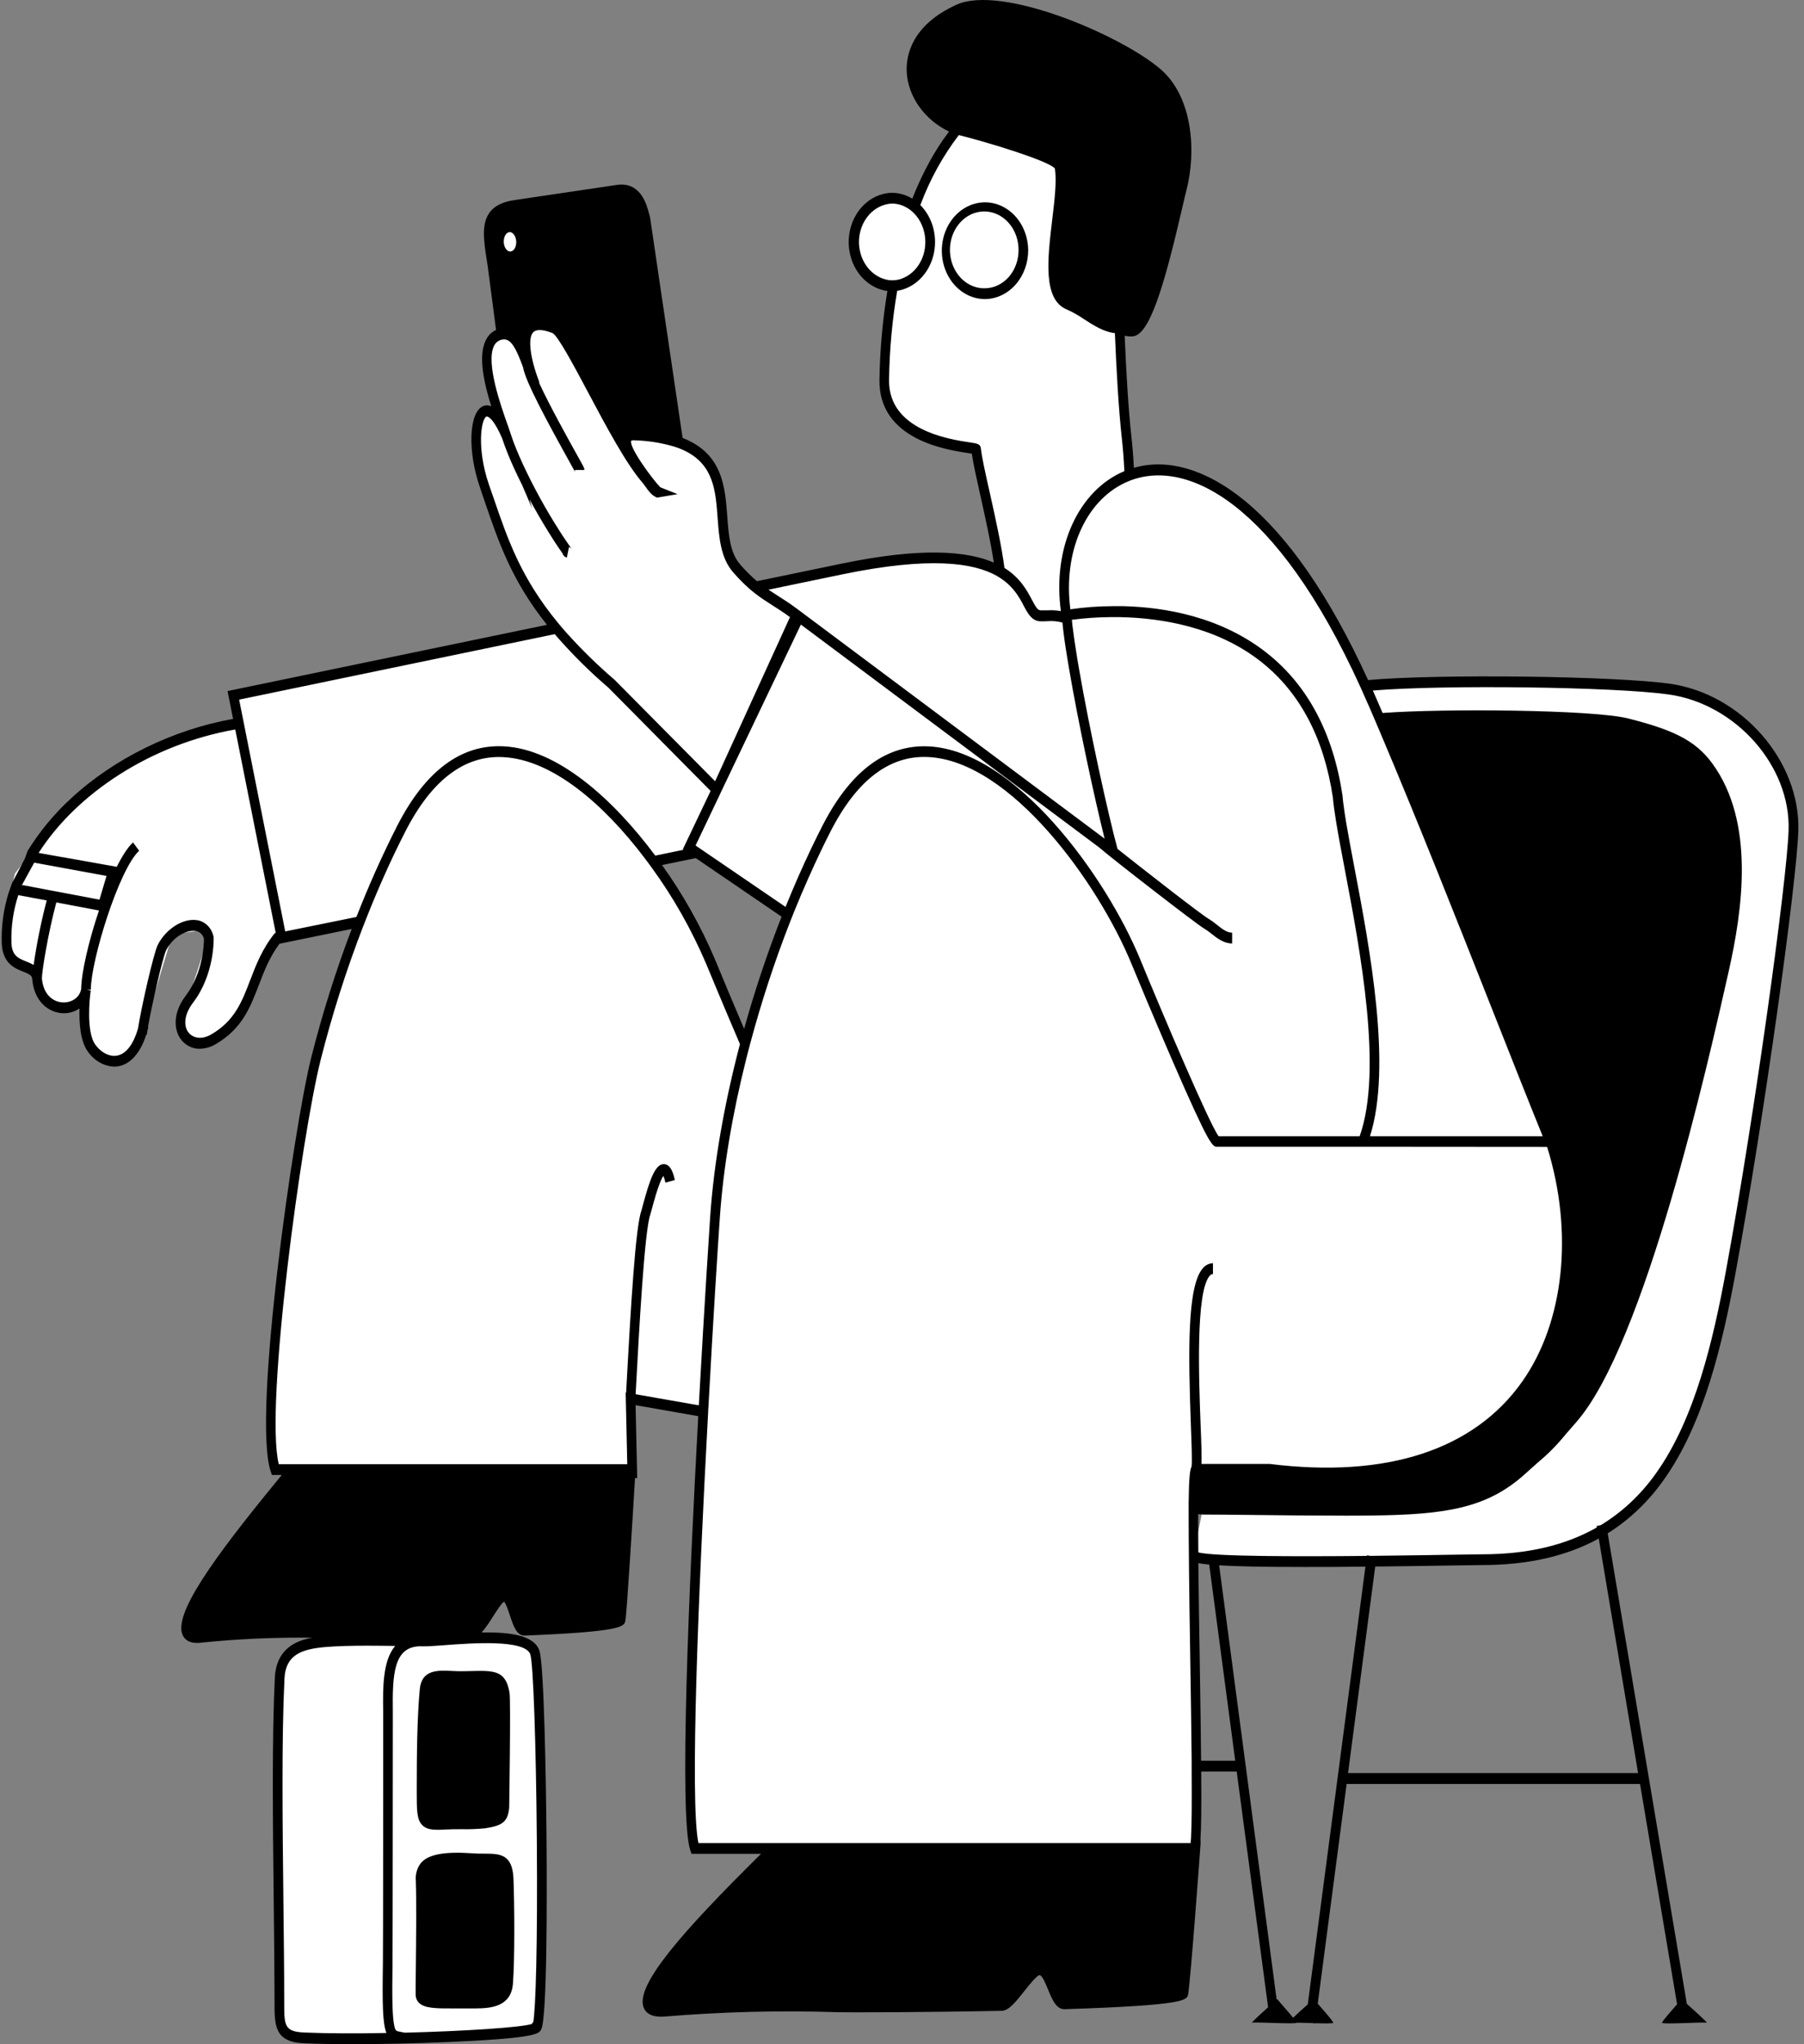 <svg width="317" height="359" viewBox="0 0 317 359" fill="none" xmlns="http://www.w3.org/2000/svg">
<rect x="0" y="0" width="317" height="359" fill="#808080" stroke="none"/>
<path d="M53.476 357.904C58.17 358.098 64.632 358.089 71.061 357.936C82.688 357.654 94.1 356.905 94.257 356.04C95.84 355.73 95.245 294.174 93.989 290.261C92.613 285.991 78.59 288.184 74.499 288.184C69.508 288.184 62.104 287.897 57.079 288.332C53.034 288.679 49.369 289.664 49.121 294.748C48.386 309.865 49.051 334.067 49.076 351.261C49.08 355.586 48.915 357.705 53.476 357.904Z" fill="white"/>
<path d="M37.527 182.489C44.907 178.16 46.443 167.476 51.707 161L39.415 156L32.887 176.013C29.714 180.833 33.416 184.904 37.527 182.489Z" fill="white"/>
<path d="M30.317 164.023L48.896 161.844L41.969 127.017L49.456 164.662L63.19 161.844C60.128 169.708 57.551 177.797 55.48 186.056C52.212 199.105 45.25 248.925 48.361 258.075L51.357 258.102C50.278 259.879 24.843 288.633 35.127 287.578C43.361 286.73 51.634 286.475 59.897 286.815C61.137 286.87 71.979 286.847 83.168 286.569C84.564 286.532 87.159 280.352 88.539 280.311C90.154 280.26 90.564 286.324 92.117 286.287C101.261 285.922 108.83 285.334 109.058 284.437C109.235 283.669 110.64 262.414 110.81 258.634H111.099L110.814 245.682L123.593 247.926C121.941 278.59 120.176 318.992 122.098 324.644H135.948C130.779 329.881 105.091 354.203 116.772 353.218C126.937 352.373 137.134 352.12 147.323 352.459C148.847 352.51 162.226 352.487 176.026 352.214C177.749 352.177 180.952 345.997 182.662 345.951C184.662 345.904 185.162 351.992 187.083 351.927C198.359 351.566 207.693 351.002 207.953 350.077C208.189 349.254 210.18 324.7 210.13 323.71H210.048C210.606 318.372 209.878 290.867 209.717 273.224C210.23 275.042 255.824 273.918 260.44 273.918C290.602 273.918 298.866 252.043 304.125 223.386C309.146 196.094 314.823 155.156 315.141 145.918C315.554 133.562 304.993 122.669 293.321 121.027C282.991 119.574 251.036 119.315 239.9 120.439C224.984 87.559 208.916 79.533 198.442 83.396C198.351 81.152 198.185 78.927 197.946 76.767C197.396 71.841 196.987 64.698 196.706 57.801C198.032 57.977 197.504 58.107 198.904 58.107C202.404 58.107 206.548 37.291 207.618 33.201C209.436 26.263 208.585 17.344 203.371 12.871C196.384 6.858 175.865 -1.756 168.329 1.704C155.38 7.644 159.673 19.652 168.184 22.678C165.358 26.101 162.759 30.676 160.648 36.268C159.507 35.327 158.127 34.821 156.71 34.825C154.887 34.825 153.138 35.636 151.848 37.08C150.559 38.523 149.835 40.481 149.835 42.522C149.835 44.564 150.559 46.522 151.848 47.965C153.138 49.409 154.887 50.22 156.71 50.22C156.78 50.22 156.846 50.22 156.917 50.22C155.964 55.657 155.447 61.179 155.371 66.72C155.177 78.284 171.485 78.479 171.51 78.918C171.923 82.619 174.911 93.609 175.704 100.396C171.527 97.972 163.722 96.695 147.856 99.979L132.791 103.106C131.603 102.119 130.491 101.024 129.465 99.831C124.341 93.984 130.659 81.74 119.197 77.66C119.086 77.012 118.982 76.346 118.896 75.671L113.388 38.382C112.937 36.856 112.347 32.961 108.587 33.437L90.663 36.097C84.622 36.883 85.676 40.94 86.531 46.681L88.122 58.643C82.226 59.957 88.303 74.075 89.006 76.55C84.676 66.438 81.817 75.768 85.138 85.302C88.109 93.832 90.2 101.298 97.786 110.341L40.99 122.118L41.969 127.031C26.235 129.561 12.018 138.905 5.266 150.47L4.5 151L2.63 153.407L2 156L2.63 156.15C1.558 159.139 1.05 162.344 1.138 165.564C1.312 170.754 6.245 168.853 6.51 171.85C7.063 178.516 14.439 178.187 15.104 173.788C15.025 174.195 14.063 181.328 16.091 184.057C18.5 187.296 23.058 187.869 25.053 180.903C25.01 181.165 24.982 181.431 24.971 181.698M122.416 149.706L138.402 160.614C135.477 167.983 132.976 175.554 130.915 183.28C128.023 176.601 125.395 170.213 124.837 168.862C122.145 162.561 118.767 156.657 114.78 151.284L122.416 149.706ZM209.697 273.215C209.668 270.065 209.659 267.229 209.697 264.888L211.349 265.032L209.697 273.215Z" fill="white"/>
<path d="M180.675 43.882C180.649 42.208 180.182 40.58 179.332 39.202C178.482 37.825 177.288 36.758 175.899 36.138C174.51 35.517 172.988 35.37 171.524 35.714C170.061 36.059 168.721 36.88 167.673 38.074C166.624 39.268 165.914 40.782 165.632 42.426C165.35 44.07 165.508 45.771 166.086 47.315C166.664 48.859 167.637 50.178 168.882 51.105C170.127 52.033 171.589 52.528 173.085 52.528C175.115 52.506 177.054 51.583 178.477 49.962C179.9 48.342 180.69 46.155 180.675 43.882ZM173.085 50.631C171.887 50.661 170.709 50.29 169.7 49.566C168.692 48.843 167.898 47.8 167.422 46.569C166.945 45.339 166.807 43.977 167.024 42.659C167.242 41.34 167.805 40.123 168.643 39.165C169.48 38.206 170.554 37.548 171.727 37.276C172.9 37.003 174.118 37.128 175.228 37.634C176.337 38.14 177.286 39.005 177.955 40.118C178.623 41.231 178.98 42.541 178.981 43.882C178.988 44.76 178.841 45.631 178.548 46.445C178.255 47.259 177.822 48.001 177.273 48.628C176.724 49.255 176.07 49.754 175.349 50.098C174.627 50.441 173.852 50.623 173.068 50.631H173.085Z" fill="black"/>
<path d="M73.764 296.681C73.288 301.691 73.231 308.574 73.231 314.005V314.685C73.231 317.891 73.231 319.505 74.169 320.504C74.776 321.147 75.623 321.346 76.925 321.346C77.338 321.346 77.776 321.346 78.267 321.3C78.995 321.254 80.015 321.249 81.094 321.244C82.485 321.276 83.876 321.224 85.263 321.087C88.382 320.624 89.25 319.866 89.477 317.451C89.477 317.322 89.77 298.758 89.539 297.315C88.894 293.314 86.808 293.369 82.655 293.476L81.449 293.503C80.759 293.503 80.085 293.503 79.428 293.457C76.929 293.323 74.074 293.198 73.764 296.681Z" fill="black"/>
<path d="M85.139 325.542C84.486 325.542 83.746 325.542 82.941 325.477C78.106 325.153 75.359 325.653 74.036 327.101C73.677 327.525 73.405 328.032 73.238 328.587C73.071 329.141 73.013 329.729 73.07 330.311C73.198 334.012 73.119 341.043 73.07 345.706C73.045 348.074 73.024 349.795 73.041 350.331C73.041 350.577 73.085 350.82 73.17 351.046C73.255 351.273 73.38 351.478 73.536 351.65C74.511 352.741 76.685 352.732 79.697 352.723C80.461 352.723 81.251 352.723 82.036 352.723H82.089C82.556 352.723 83.04 352.723 83.527 352.723C86.614 352.723 89.845 352.26 90.138 348.333C90.465 343.92 90.407 334.456 90.225 329.908C90.047 325.565 87.771 325.551 85.139 325.542Z" fill="black"/>
<path d="M85.155 88.022C87.667 95.353 89.944 101.996 96.112 109.73L40.849 121.188L39.986 121.364L40.956 126.254C30.395 128.141 20.058 133.192 12.447 140.251C9.542 142.902 6.985 145.996 4.848 149.443L4.398 150.724L3.216 153L2.113 155.091L1.489 156.89C0.62 159.686 0.218 162.637 0.303 165.596C0.423 169.199 2.613 170.064 4.059 170.638C5.257 171.101 5.613 171.336 5.662 171.929C5.993 175.935 8.575 177.826 10.984 177.942C12.031 177.999 13.07 177.709 13.972 177.109C13.897 179.631 14.104 182.882 15.434 184.673C15.987 185.467 16.688 186.117 17.489 186.576C18.29 187.034 19.171 187.291 20.07 187.328C20.412 187.328 20.753 187.286 21.087 187.203C22.293 186.907 24.392 185.783 25.698 181.708H25.813C25.819 181.527 25.837 181.348 25.867 181.171C25.937 180.912 26.012 180.644 26.078 180.361H25.999C26.615 176.823 28.59 168.085 29.193 166.891C30.375 164.537 32.755 163.292 34.288 163.496C34.644 163.516 34.985 163.66 35.264 163.909C35.543 164.158 35.745 164.499 35.841 164.883C35.841 165.707 35.717 170.809 32.643 174.861C30.23 178.039 30.643 180.935 31.726 182.452C32.133 183.011 32.649 183.458 33.234 183.758C33.819 184.059 34.458 184.206 35.102 184.187C36.092 184.17 37.065 183.886 37.936 183.359C42.547 180.653 43.977 176.915 45.493 172.965C46.41 170.569 47.361 168.098 49.109 165.744L61.806 163.14C59 170.518 56.617 178.089 54.67 185.806C51.654 197.865 44.287 248.744 47.576 258.431L47.782 259.037H49.514L48.443 260.346C37.449 273.761 30.462 283.475 32.09 287.143C32.503 288.068 33.35 288.531 34.61 288.531C34.8 288.531 35.023 288.531 35.213 288.498C41.758 287.83 48.33 287.535 54.901 287.615C52.067 288.101 48.538 289.525 48.291 294.674C47.774 305.267 47.939 319.991 48.1 334.234C48.166 340.316 48.233 346.062 48.241 351.238V351.701C48.241 355.73 48.241 358.639 53.455 358.852C55.823 358.949 58.723 359 61.909 359C67.119 359 73.102 358.87 78.775 358.625C92.588 358.033 94.6 357.335 94.993 356.59C95.033 356.535 95.069 356.476 95.1 356.414C96.162 354.365 96.112 332.693 96.038 323.474C95.951 312.182 95.592 292.416 94.798 289.937C93.931 287.245 89.865 286.611 84.634 286.699C85.344 285.86 85.99 284.954 86.564 283.993C87.154 283.068 88.121 281.564 88.572 281.291C88.894 281.569 89.344 282.934 89.592 283.683C90.179 285.459 90.786 287.277 92.171 287.245C109.45 286.556 109.661 285.64 109.884 284.668C110.132 283.586 111.264 265.101 111.586 259.587H111.97L111.685 246.778L122.696 248.707C121.044 279.108 119.308 319.084 121.304 324.963L121.515 325.574H133.724L133.398 325.898C120.131 339.035 111.603 348.592 113.09 352.533C113.503 353.625 114.528 354.175 116.143 354.175C116.362 354.175 116.594 354.175 116.833 354.148C126.97 353.306 137.138 353.053 147.297 353.389C148.843 353.444 162.238 353.417 176.043 353.144C177.282 353.116 178.522 351.525 179.993 349.684C180.757 348.717 182.182 346.908 182.682 346.88C183.133 346.88 183.765 348.435 184.145 349.36C184.852 351.104 185.599 352.917 187.103 352.857C208.234 352.177 208.49 351.28 208.758 350.336C209.118 349.064 210.981 323.812 210.973 323.65L210.944 322.993C211.08 321.069 211.126 317.567 211.076 311.118H217.311L222.831 352.515C221.65 353.569 220.232 354.888 219.968 355.225C220.827 355.077 227.938 355.54 227.86 355.225C228.666 355.225 229.694 355.276 230.69 355.304L231.103 355.378V355.318C232.814 355.369 234.322 355.387 234.285 355.239C234.19 354.869 232.496 352.977 231.554 351.886L236.632 313.306H288.189L294.696 351.992C293.738 353.097 292.147 354.878 292.056 355.23C291.965 355.582 299.08 355.087 299.948 355.23C299.63 354.823 297.646 353.005 296.411 351.923L282.507 269.283C286.278 266.93 289.601 263.773 292.287 259.99C299.382 250.104 302.679 236.033 304.968 223.575C310.071 195.821 315.711 154.998 316 145.95C316.413 133.706 306.084 121.859 293.44 120.083C283.602 118.695 252.403 118.334 240.404 119.435C233.711 104.799 226.385 94.178 218.605 87.841C211.994 82.447 205.16 80.44 199.247 82.161C199.152 80.259 199.003 78.409 198.809 76.661C198.288 72.035 197.896 65.388 197.631 58.967C198.06 59.063 198.497 59.101 198.933 59.078C201.924 59.078 204.515 50.46 207.73 36.564C208.044 35.204 208.291 34.126 208.461 33.488C210.262 26.628 209.605 17.02 203.916 12.136C196.974 6.182 175.985 -2.801 168.035 0.844C160.214 4.434 159.222 9.693 159.325 12.51C159.482 16.895 162.482 21.082 166.762 23.099C165.422 24.874 164.212 26.767 163.143 28.761C162.083 30.735 161.137 32.782 160.309 34.89C159.212 34.216 157.981 33.863 156.73 33.863C154.773 33.901 152.901 34.768 151.493 36.291C150.085 37.814 149.245 39.878 149.143 42.067C149.041 44.255 149.685 46.406 150.945 48.084C152.204 49.762 153.985 50.843 155.929 51.108C155.085 56.246 154.621 61.454 154.54 66.678C154.367 77.23 166.329 79.006 170.241 79.593L170.762 79.672C171.018 81.407 171.613 84.08 172.291 87.119C173.15 90.973 174.105 95.266 174.638 98.804C170.01 96.806 162.073 96.029 147.706 99.026L133.014 102.07C131.968 101.181 130.985 100.203 130.072 99.147C128.274 97.088 128.043 94.012 127.803 90.751C127.411 85.468 126.977 79.649 119.953 76.915C119.879 76.452 119.804 75.99 119.742 75.527L114.234 38.202L114.201 38.054C114.156 37.906 114.115 37.739 114.065 37.55C113.619 35.875 112.582 31.948 108.483 32.461L90.572 35.116C88.311 35.412 86.791 36.185 85.923 37.48C84.58 39.497 85.022 42.379 85.539 45.714C85.593 46.066 85.65 46.431 85.704 46.778L87.167 57.954C86.377 58.303 85.727 58.961 85.337 59.804C83.985 62.58 85.084 67.414 86.336 71.369C86.094 71.252 85.834 71.192 85.57 71.192C85.306 71.192 85.046 71.252 84.803 71.369C82.378 72.548 82.155 79.334 84.341 85.611C84.618 86.444 84.886 87.235 85.155 88.022ZM85.481 73.154C85.507 73.149 85.534 73.149 85.56 73.154C85.903 73.154 86.869 73.802 88.225 76.957C88.839 78.775 89.548 80.551 90.348 82.276C90.724 83.09 91.117 83.918 91.53 84.746C91.6 84.885 91.671 85.019 91.737 85.158L92.679 87.355L93.505 89.321L93.038 87.674C94.075 89.594 95.17 91.472 96.249 93.225L96.827 94.151C97.021 94.461 97.22 94.766 97.414 95.076C97.901 95.82 98.381 96.528 98.843 97.185C98.901 97.372 99.002 97.538 99.137 97.665C99.271 97.793 99.434 97.878 99.608 97.911L99.988 96.061C100.093 96.101 100.188 96.167 100.267 96.253C100.347 96.34 100.408 96.445 100.447 96.561C100.389 96.366 100.301 96.184 100.186 96.024C99.901 95.622 99.608 95.191 99.314 94.752C99.129 94.474 98.939 94.197 98.748 93.906C98.558 93.614 98.385 93.341 98.203 93.054C95.897 89.441 93.815 85.654 91.972 81.721C91.526 80.759 91.113 79.811 90.733 78.895C90.353 77.979 90.038 77.109 89.766 76.277C89.683 75.994 89.555 75.615 89.377 75.12C89.32 74.949 89.254 74.764 89.179 74.561C88.03 71.322 85.341 63.764 86.795 60.766C86.939 60.463 87.146 60.203 87.398 60.008C87.649 59.825 87.93 59.701 88.225 59.642H88.266C88.541 59.579 88.827 59.6 89.092 59.702C90.191 60.137 90.997 62.015 91.914 64.522C92.328 66.974 96.046 73.853 99.988 80.953C100.509 81.878 101 82.771 101.07 82.924C101.021 82.802 100.995 82.669 100.996 82.535H102.69C102.69 82.216 102.69 82.216 101.426 79.95C99.914 77.234 96.579 71.244 94.774 67.33C94.77 67.171 94.739 67.014 94.683 66.868C93.166 62.88 92.745 59.467 93.637 58.421C94.307 57.621 95.881 58.019 97.083 58.495C98.025 58.921 100.967 64.453 103.331 68.894C106.479 74.815 110.049 81.522 112.958 84.839C113.121 85.038 113.276 85.247 113.421 85.463C113.871 86.102 114.429 86.893 115.164 87.249C115.243 87.312 115.333 87.354 115.428 87.372C115.524 87.389 115.621 87.382 115.714 87.351L119.06 86.782L116.024 85.579C114.577 84.071 110.508 78.539 110.908 77.415C111.092 77.328 111.294 77.3 111.491 77.331C113.843 77.39 116.182 77.758 118.457 78.428C118.775 78.529 119.085 78.636 119.379 78.747C119.672 78.858 120.019 79.015 120.317 79.159C125.411 81.624 125.754 86.199 126.101 90.968C126.357 94.419 126.622 97.99 128.849 100.534C129.547 101.33 130.192 102.005 130.803 102.588C131.097 102.87 131.382 103.129 131.658 103.374C131.935 103.62 132.286 103.906 132.592 104.147C133.666 104.993 134.679 105.636 135.765 106.33C136.716 106.932 137.691 107.552 138.815 108.38L125.663 137.207L108.024 119.417L107.975 119.37C104.978 116.806 102.135 114.025 99.463 111.044L98.752 110.225C98.521 109.948 98.286 109.675 98.062 109.402C91.547 101.506 89.258 94.826 86.721 87.425C86.452 86.638 86.183 85.847 85.894 85.047C83.729 78.663 84.547 73.598 85.481 73.145V73.154ZM89.712 44.174C89.105 44.215 88.572 43.489 88.522 42.55C88.472 41.611 88.935 40.811 89.522 40.764C90.109 40.718 90.658 41.449 90.712 42.388C90.766 43.327 90.315 44.118 89.712 44.164V44.174ZM175.1 101.103C175.585 101.375 176.051 101.684 176.497 102.028C177.258 102.616 177.943 103.32 178.53 104.119C179.027 104.82 179.474 105.564 179.864 106.344C180.625 107.774 181.34 109.12 182.914 109.12C183.327 109.12 183.682 109.12 184.017 109.097C184.914 109.019 185.816 109.1 186.69 109.337C186.843 110.91 187.103 112.931 187.492 115.244C187.55 115.596 187.608 115.957 187.67 116.322L187.843 117.363C189.475 126.938 192.305 140.112 194.103 147.287L140.096 106.95C138.782 105.97 137.641 105.239 136.625 104.596C136.084 104.249 135.559 103.916 135.034 103.564L148.029 100.867C163.42 97.689 171.035 98.846 175.1 101.103ZM172.361 78.77C172.274 77.97 171.745 77.891 170.469 77.701C166.907 77.174 156.078 75.56 156.226 66.706C156.301 61.46 156.778 56.23 157.652 51.075C159.114 50.843 160.486 50.147 161.606 49.071C162.727 47.995 163.549 46.583 163.977 45C164.405 43.418 164.42 41.732 164.02 40.141C163.62 38.55 162.823 37.119 161.722 36.018C163.388 31.549 165.67 27.4 168.485 23.723C173.357 24.926 184.157 28.201 185.356 29.579C185.719 31.698 185.323 35.038 184.897 38.567C184.071 45.506 183.211 52.676 187.521 54.378C188.542 54.837 189.527 55.395 190.463 56.043C192.19 57.158 193.975 58.301 195.908 58.504C196.177 65.138 196.582 72.058 197.119 76.883C197.33 78.788 197.478 80.754 197.574 82.743C189.471 86.143 184.918 96.228 186.418 107.32C185.613 107.181 184.797 107.138 183.984 107.191C183.662 107.191 183.315 107.191 182.922 107.191C182.364 107.191 182.058 106.728 181.331 105.34C180.455 103.684 179.265 101.469 176.501 99.739C176.009 95.904 174.919 90.991 173.948 86.634C173.183 83.261 172.53 80.329 172.361 78.77ZM156.722 35.75C157.74 35.753 158.738 36.06 159.614 36.638C159.864 36.798 160.102 36.981 160.325 37.184C160.57 37.402 160.8 37.642 161.011 37.901C162.035 39.158 162.601 40.798 162.598 42.499C162.605 44.014 162.156 45.487 161.323 46.681C160.49 47.875 159.322 48.719 158.007 49.077C157.704 49.152 157.396 49.202 157.086 49.225C156.962 49.225 156.834 49.225 156.706 49.225C156.577 49.225 156.396 49.225 156.243 49.202C154.739 48.997 153.359 48.165 152.378 46.873C151.396 45.581 150.885 43.923 150.945 42.229C151.006 40.534 151.633 38.927 152.704 37.727C153.774 36.526 155.208 35.821 156.722 35.75ZM240.474 123.844C240.813 124.625 241.156 125.421 241.495 126.217L241.987 127.368C242.148 127.752 242.313 128.136 242.478 128.525C249.176 144.303 256.134 161.9 262.34 177.6C265.546 185.704 268.583 193.397 271.087 199.549H240.735C244.635 187.272 240.702 166.567 237.991 152.32C237.45 149.457 236.946 146.806 236.561 144.53C236.462 143.929 236.367 143.35 236.285 142.8C236.19 142.157 236.103 141.551 236.037 140.996C235.987 140.58 235.946 140.186 235.913 139.826V139.761C234.285 128.853 229.851 120.448 222.741 114.782C214.621 108.306 204.684 106.64 197.396 106.455H196.483H195.59C193.081 106.46 190.575 106.644 188.087 107.006C186.785 97.083 190.661 88.086 197.656 84.802C197.932 84.672 198.207 84.552 198.483 84.441L198.623 84.381C198.85 84.293 199.082 84.219 199.313 84.145C209.655 80.824 225.666 89.557 240.47 123.853L240.474 123.844ZM209.291 322.752C209.271 323.122 209.246 323.437 209.217 323.677H122.73C121.18 316.461 122.779 278.77 124.382 249.003L124.432 248.051C124.432 247.736 124.469 247.417 124.486 247.102C125.312 231.809 126.138 218.885 126.498 213.723C127.101 205.031 128.717 195.529 131.138 185.922C131.254 185.459 131.369 184.996 131.489 184.557C131.609 184.118 131.725 183.66 131.844 183.211C133.778 175.984 136.102 168.895 138.802 161.983C138.914 161.692 139.034 161.4 139.149 161.109L139.492 160.235C140.319 158.196 141.17 156.192 142.046 154.221C142.409 153.398 142.779 152.582 143.153 151.774C143.517 150.983 143.885 150.206 144.256 149.433C144.807 148.274 145.375 147.127 145.959 145.992C150.553 137.004 156.33 132.605 163.126 132.952C177.588 133.669 192.975 155.044 198.825 169.269C199.528 170.985 202.821 178.9 206.011 186.259C209.341 193.924 211.118 197.727 212.159 199.605C212.382 199.998 212.572 200.312 212.729 200.53C213.184 201.214 213.444 201.372 213.671 201.399C213.734 201.406 213.798 201.406 213.861 201.399H215.514H238.148H240.049L271.864 201.423C271.875 201.454 271.885 201.487 271.893 201.52C276.516 216.475 274.859 232.161 267.505 242.606C259.034 254.633 243.676 259.661 223.108 257.099H211.126C211.171 255.942 211.126 253.93 210.969 250.215C210.663 242.083 210.097 226.943 212.551 224.08C212.622 223.978 212.711 223.896 212.813 223.838C212.915 223.781 213.028 223.749 213.142 223.747V221.85C212.799 221.855 212.461 221.94 212.149 222.1C211.836 222.259 211.557 222.489 211.328 222.775C208.597 225.962 208.8 237.615 209.262 250.303C209.382 253.481 209.506 256.756 209.382 257.575C209.093 258.116 208.92 259.55 208.87 263.843C208.87 264.144 208.87 264.463 208.87 264.796C208.87 265.129 208.87 265.416 208.87 265.721C208.87 270.689 208.944 278.618 209.151 291.325C209.242 297.149 209.349 303.569 209.399 309.18C209.399 309.823 209.399 310.457 209.399 311.077C209.432 316.304 209.415 320.592 209.287 322.752H209.291ZM116.672 204.443H116.643C115.164 204.443 114.193 207.038 112.925 211.817C112.842 212.131 112.747 212.492 112.718 212.571C111.677 215.448 110.879 228.701 110.024 244.563H109.942L110.223 257.14H51.381H50.935H48.985C46.477 246.963 53.038 199.364 56.302 186.319C58.328 178.277 60.834 170.395 63.801 162.728C63.938 162.376 64.074 162.029 64.215 161.682C64.355 161.336 64.487 160.979 64.628 160.632C66.673 155.507 68.892 150.585 71.239 146.006C75.833 137.018 81.61 132.623 88.402 132.966C97.108 133.396 106.169 141.32 113.247 150.659L113.871 151.492C114.077 151.774 114.284 152.052 114.487 152.334C118.276 157.525 121.497 163.206 124.081 169.255C124.696 170.744 127.262 176.929 130.026 183.368C127.283 193.79 125.457 204.147 124.8 213.579C124.771 213.958 123.812 228.382 122.796 246.806L111.693 244.859C112.321 233.165 113.255 216.105 114.276 213.283C114.33 213.135 114.396 212.89 114.536 212.358C115.581 208.412 116.218 207.001 116.569 206.516C116.728 206.895 116.85 207.292 116.933 207.7L118.585 207.237C118.416 206.479 117.966 204.471 116.672 204.443ZM42.023 122.872L97.472 111.372C100.412 114.767 103.574 117.914 106.929 120.786L124.87 138.905L119.982 149.165L120.102 149.244L115.144 150.266C107.669 140.233 97.922 131.532 88.489 131.069C81.006 130.694 74.714 135.403 69.78 145.062C67.149 150.244 64.763 155.577 62.632 161.039L50.121 163.579L42.023 122.872ZM126.184 140.205L126.684 139.113L140.732 109.689L193.161 148.841C195.342 150.756 210.32 162.349 211.551 163.047C212.006 163.322 212.444 163.631 212.861 163.972C213.886 164.782 215.047 165.693 216.51 165.693V163.796C215.584 163.796 214.737 163.13 213.836 162.409C213.354 162.007 212.846 161.645 212.316 161.326C211.076 160.614 200.945 152.722 196.367 149.082C194.714 142.994 191.438 128.095 189.607 117.465C189.549 117.145 189.5 116.836 189.446 116.539C189.392 116.243 189.339 115.906 189.289 115.614C188.934 113.449 188.653 111.52 188.463 109.957C188.422 109.564 188.38 109.189 188.351 108.847H188.38C190.575 108.557 192.782 108.402 194.991 108.384H195.9H196.834C203.953 108.528 213.865 110.049 221.741 116.331C228.459 121.693 232.657 129.672 234.21 140.043C234.314 141.232 234.516 142.684 234.785 144.327C234.872 144.872 234.971 145.441 235.074 146.029C235.177 146.616 235.268 147.125 235.371 147.699C235.661 149.271 235.979 150.937 236.314 152.722C239.036 167.03 243.019 187.989 238.921 199.549H216.196H214.13C212.477 197.287 204.453 178.437 200.363 168.496C194.338 153.851 178.36 131.828 163.201 131.083C155.892 130.722 149.71 135.209 144.831 144.424L144.488 145.076C144.232 145.58 143.98 146.089 143.723 146.598C143.351 147.347 142.98 148.101 142.616 148.864C141.005 152.232 139.476 155.715 138.038 159.277L124.775 150.229L123.688 149.489L122.601 148.744L122.225 148.49L126.163 140.228L126.184 140.205ZM137.34 160.989C134.82 167.414 132.623 173.991 130.758 180.69C128.861 176.249 127.014 171.841 125.626 168.459C123.108 162.565 119.989 157.016 116.333 151.922L122.267 150.705L137.34 160.989ZM3.683 155.419L3.865 155.338V155.419L6.012 151.5L18.719 153.833L17.479 157.996L10.422 156.663L8.728 156.344L3.865 155.419L2.113 155.091L3.683 155.419ZM4.634 168.862C3.208 168.302 2.084 167.853 2.006 165.536C1.928 162.699 2.339 159.872 3.216 157.209L8.208 158.134C7.232 161.852 6.465 165.634 5.91 169.458C5.495 169.225 5.066 169.025 4.625 168.862H4.634ZM11.059 176.046C9.443 175.981 7.629 174.829 7.361 171.813C7.381 170.481 8.439 163.921 9.898 158.486L17.393 159.902C15.6 165.203 14.298 170.791 14.265 173.682C13.984 175.31 12.447 176.11 11.05 176.046H11.059ZM48.348 163.81C46.088 166.586 44.997 169.435 43.944 172.188C42.489 175.981 41.233 179.256 37.155 181.647C35.304 182.739 33.763 182.23 33.056 181.24C32.35 180.25 32.201 178.358 33.941 176.064C37.721 171.087 37.552 164.93 37.539 164.671V164.555L37.515 164.444C37.336 163.677 36.95 162.991 36.409 162.479C35.868 161.967 35.2 161.655 34.494 161.585C32.086 161.275 29.123 163.181 27.726 165.938C26.974 167.437 24.776 177.179 24.247 180.653C23.471 183.322 22.239 184.983 20.735 185.353C19.388 185.686 17.843 184.955 16.748 183.461C15.149 181.305 15.728 175.361 15.922 174.126C15.922 174.07 15.942 174.015 15.951 173.955L15.228 173.797H15.963C15.963 168.709 20.896 152.681 24.45 149.41L23.376 147.944C22.454 148.79 21.479 150.317 20.516 152.232L12.067 150.724H12.012C11 150.5 11.149 150.571 11.149 150.571L6.786 149.79C13.476 139.349 26.487 130.722 41.341 128.113L48.468 163.921L48.348 163.81ZM53.526 356.955C49.943 356.812 49.943 355.73 49.943 351.701V351.238C49.943 346.052 49.869 340.303 49.803 334.215C49.642 320.005 49.476 305.308 49.989 294.78C50.187 290.682 52.881 289.627 57.161 289.257C59.298 289.077 61.876 289.021 64.52 289.021C66.173 289.021 67.826 289.044 69.445 289.063C67.21 291.662 67.276 296.515 67.334 300.655C67.334 301.316 67.334 301.969 67.334 302.598C67.334 304.328 67.334 342.842 67.284 344.79C67.173 351.96 67.235 355.359 67.9 357.034C62.727 357.14 57.624 357.127 53.517 356.955H53.526ZM93.191 290.58C93.703 292.181 94.195 306.183 94.332 323.159C94.48 341.7 94.129 352.982 93.691 355.188L93.538 355.221L93.501 355.443C91.6 356.067 81.601 356.719 71.131 356.983C70.883 356.928 70.652 356.881 70.445 356.849C69.561 356.696 69.466 356.682 69.264 355.679C68.958 354.194 68.875 351.155 68.974 344.845C69.007 342.814 69.028 303.005 69.028 302.616C69.028 301.978 69.028 301.316 69.028 300.641C68.937 294.072 69.206 289.4 73.536 289.132H74.499C75.379 289.132 76.689 289.035 78.217 288.924C82.799 288.582 92.332 287.855 93.204 290.58H93.191ZM211.056 309.222C211.014 304.675 210.932 298.842 210.812 291.334C210.721 285.866 210.626 279.876 210.572 274.519C211.047 274.612 211.671 274.7 212.485 274.778L217.055 309.222H211.056ZM229.802 352.015C229.008 352.709 227.967 353.657 227.228 354.36C226.265 353.158 224.468 351.206 224.476 351.094C224.425 351.117 224.378 351.148 224.335 351.187L214.229 274.903C217.179 275.088 221.815 275.195 229.141 275.195C232.231 275.195 235.809 275.195 239.933 275.134L229.802 352.015ZM287.846 311.391H236.88L241.652 275.121C245.602 275.079 250.031 275.019 255.002 274.936C257.712 274.889 259.671 274.857 260.448 274.857C268.451 274.857 275.244 273.321 280.933 270.199L287.846 311.391ZM293.217 121.961C305.034 123.622 314.703 134.571 314.289 145.872C313.975 154.855 308.377 195.492 303.286 223.187C301.039 235.422 297.816 249.225 290.949 258.805C288.304 262.522 285.013 265.6 281.276 267.854L280.549 268.006L280.59 268.256C275.041 271.415 268.356 272.97 260.431 272.97C259.642 272.97 257.679 273.002 254.96 273.048C251.754 273.099 246.548 273.187 240.801 273.243L240.185 273.145V273.252C227.852 273.372 213.287 273.358 210.572 272.637C210.552 270.18 210.539 267.904 210.547 265.92L211.374 265.989H211.44C213.436 265.989 216.609 266.026 220.282 266.063C225.294 266.119 231.215 266.184 236.301 266.184C238.053 266.184 239.706 266.184 241.189 266.156C253.998 265.999 261.257 264.884 267.872 258.958L270.29 256.798C272.016 255.365 273.615 253.748 275.062 251.969C275.57 251.381 276.194 250.659 276.991 249.753C289.036 235.996 300.101 186.87 303.737 170.726C306.162 159.962 308.501 144.447 300.844 134.02C297.737 129.783 293.461 128.058 286.16 126.189C280.032 124.616 253.609 124.408 242.949 125.217C242.635 124.487 242.325 123.756 242.011 123.034C241.755 122.442 241.499 121.854 241.239 121.272C253.597 120.24 283.635 120.615 293.217 121.961Z" fill="black"/>
</svg>
